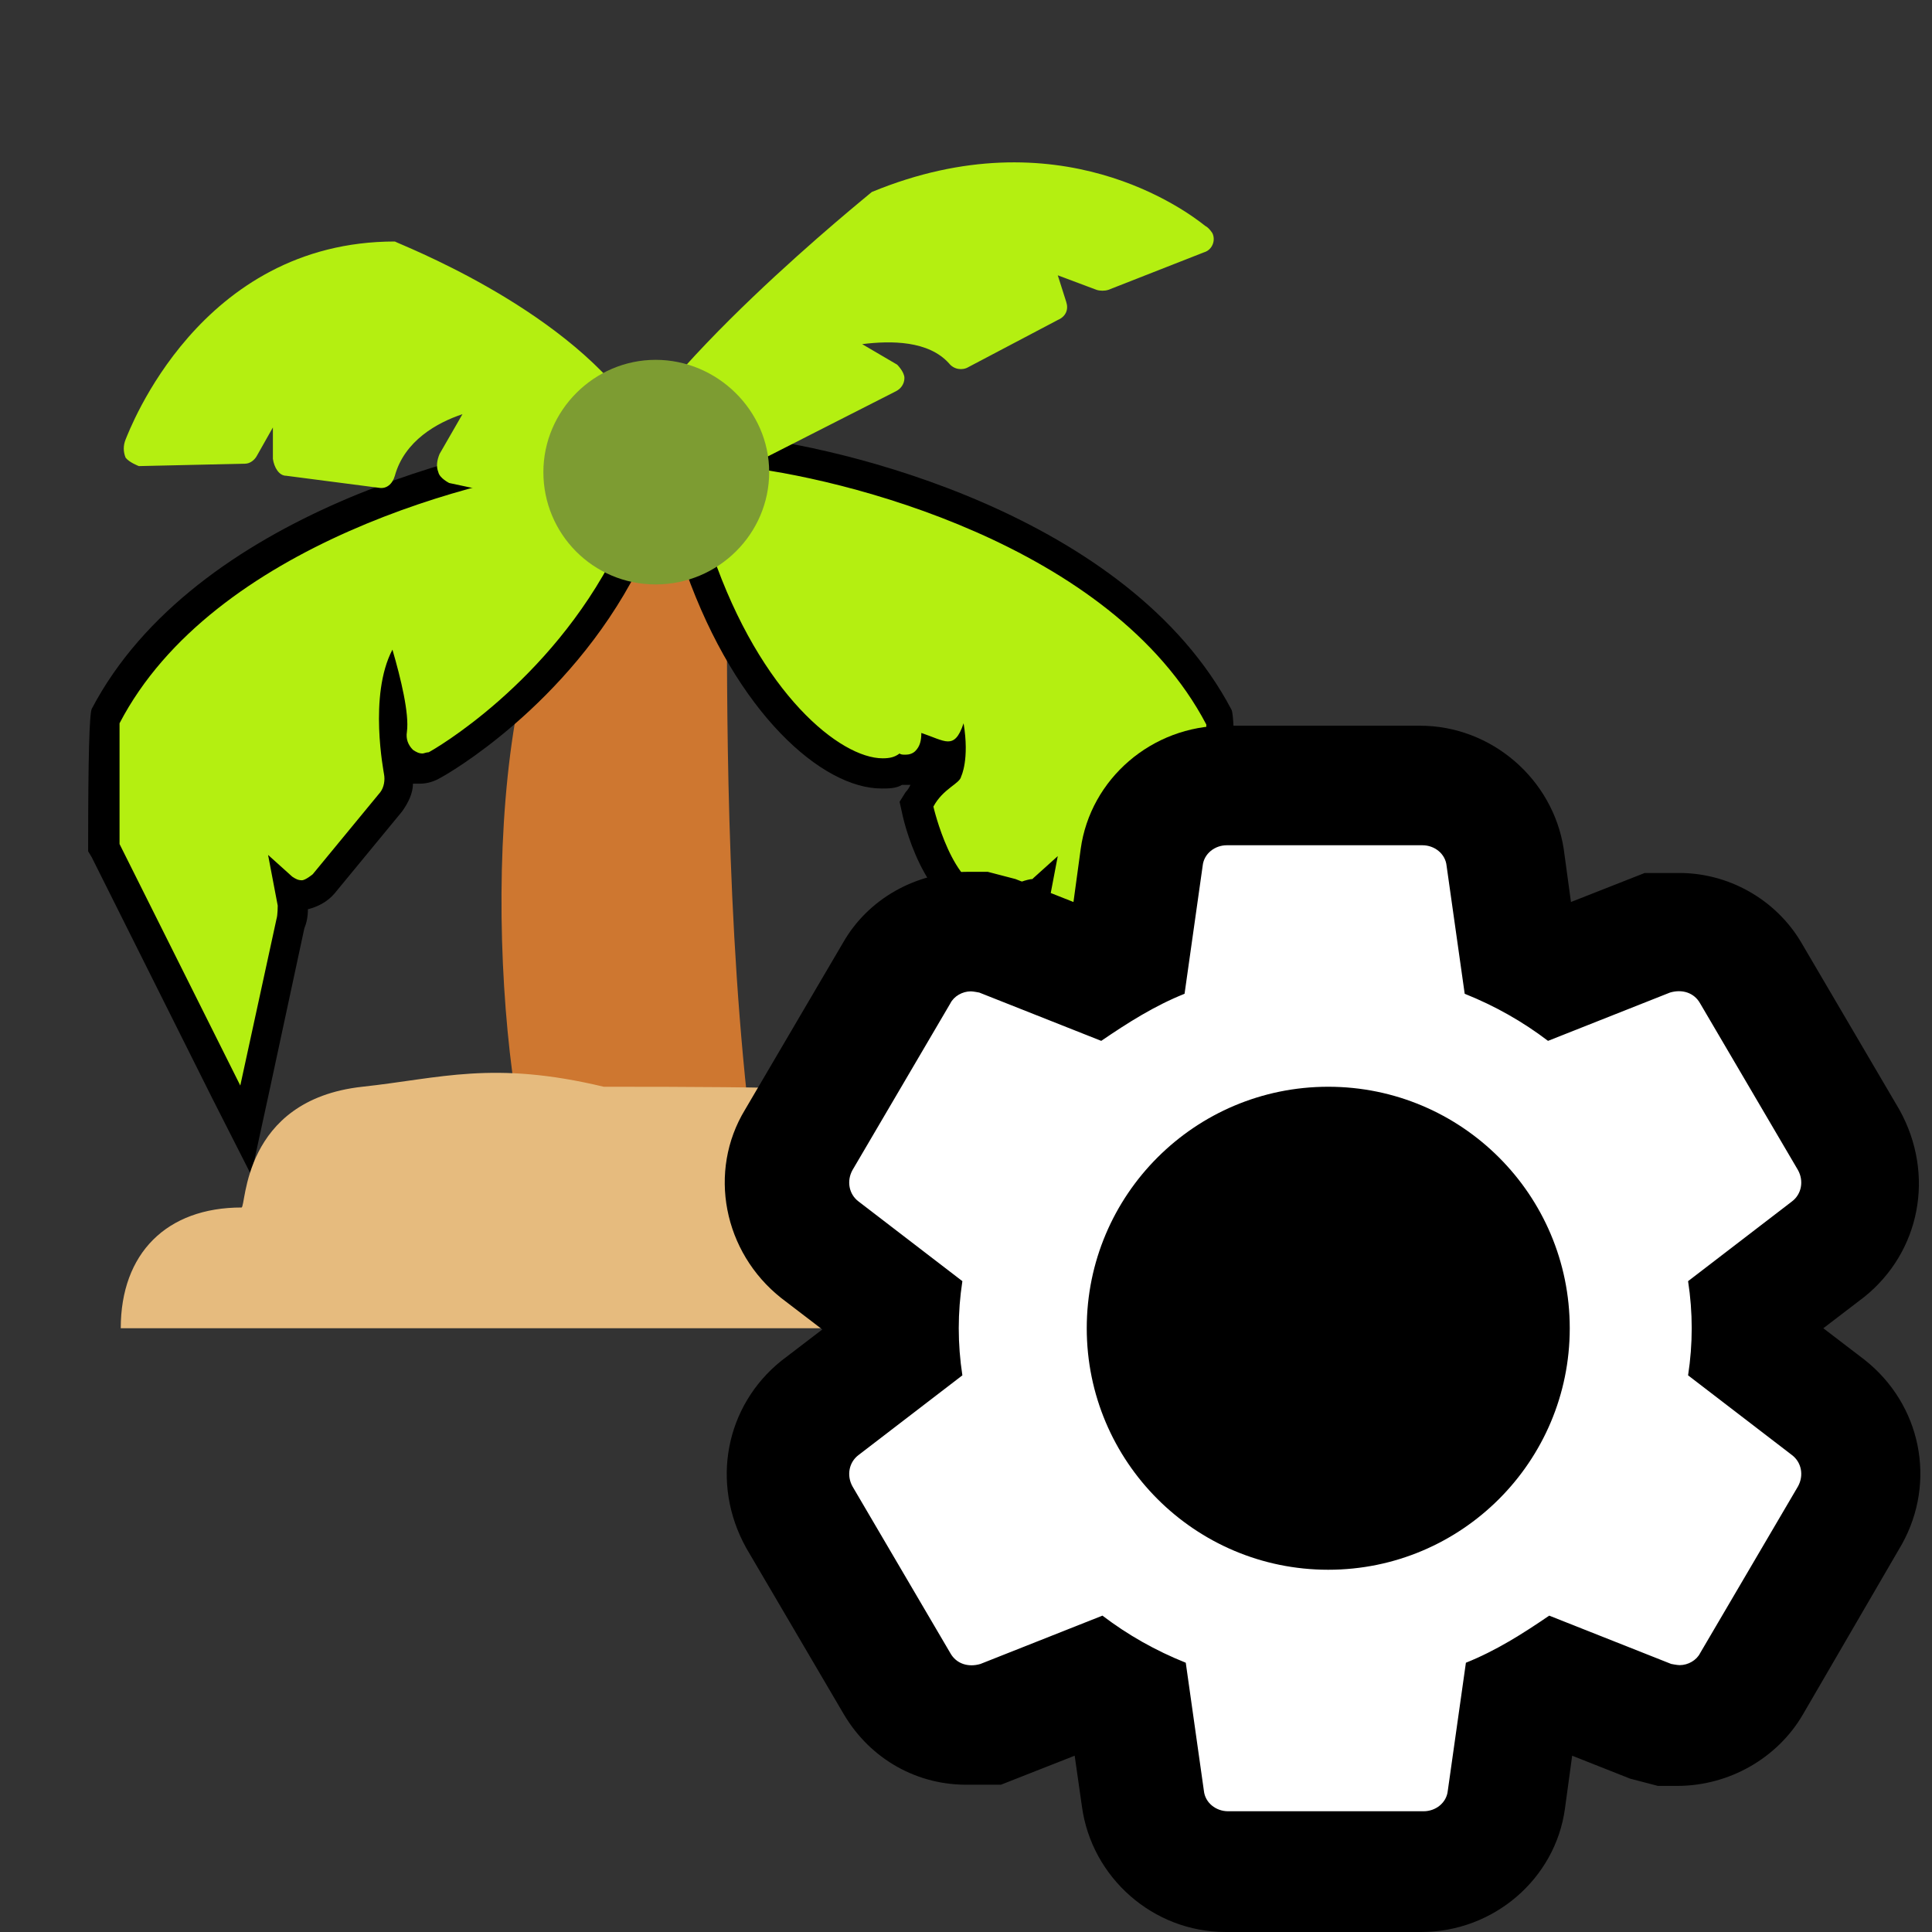 <?xml version="1.0" encoding="UTF-8"?><svg id="Layer_52" xmlns="http://www.w3.org/2000/svg" viewBox="0 0 16 16"><rect x="0" y="0" width="16" height="16" fill="#333333" stroke="none"/><defs><style>.cls-1{fill:#fff;}.cls-2{fill:#b4ef11;}.cls-2,.cls-3,.cls-4,.cls-5{fill-rule:evenodd;}.cls-3{fill:#ce7730;}.cls-4{fill:#e6bb7e;}.cls-5{fill:#7d9c32;}</style></defs><g id="_2220002388688"><path class="cls-3" d="m5.67,9.32s-.05,0-.06-.02c-.19-.14-.42-.2-.66-.17-.03,0-.06,0-.08-.02s-.52.4-.52.4c-.33-1.49-.33-4.49.67-5.16,0-.04.03-.07.07-.09.04-.01.08,0,.11.02.08.08.19.12.3.12.08,0,.16-.02.22-.06.04-.02.08-.02.12,0,.04.02.18.63.18.68,0,1,0,3,.25,4.73,0,.04-.49-.45-.53-.43-.02,0-.03.01-.05.01h0Z"/><path class="cls-2" d="m8.58,7.65s-.03-.1-.01-.16v-.03s-.05-.05-.05-.05c-.02.01-.08.03-.18.07h-.02s-.11.02-.11.02c-.4,0-.57-.66-.6-.79.07-.19.15-.26.21-.3.02-.03.04-.08.05-.14,0,0-.01,0-.02,0-.04,0-.09-.01-.13-.03-.01.03-.03.05-.05.07l-.04.03-.13.03s-.03,0-.04,0c-.05.02-.1.03-.15.03-.44,0-1.13-.62-1.53-1.77-.03,0-.06-.07-.07-.14,0-.07,0-.14.04-.2.05-.08.08-.18.08-.28,0-.07.03-.14.07-.19l.04-.04.14-.04c.85.08,3.2.63,4.02,2.2t.01,1.06l-1.17,2.37-.37-1.72Z"/><path d="m6.09,3.86s0,0,0,0c.89.09,3.12.65,3.9,2.14,0,0,0,1,0,1l-1,2-.3-1.38s-.02-.07-.01-.11l.08-.42-.2.18s-.01.01-.01.01c0,0,0,0,0,0-.02,0-.07.01-.26.08-.03.01-.06.02-.08.02-.32,0-.48-.7-.48-.7.08-.15.22-.19.23-.25,0,0,.07-.14.02-.44-.04.12-.08.15-.13.15s-.13-.04-.22-.07c0,.06-.01.11-.05.15-.02.02-.05.03-.08.03-.02,0-.04,0-.05-.01-.04.03-.08.04-.14.04-.35,0-1.01-.53-1.41-1.69h-.01s-.04-.07-.05-.11c0-.04,0-.08.02-.11.06-.1.1-.22.1-.35,0-.04.02-.08.04-.11.02-.03.05-.04.09-.04m2.47,3.41s0,0,0,0c0,0,0,0,0,0m-2.47-3.66c-.1,0-.2.04-.27.12-.07.07-.11.17-.11.27,0,.08-.02.16-.06.22-.05.08-.07.18-.06.28,0,.08.04.16.09.22.42,1.18,1.13,1.8,1.62,1.8.06,0,.12,0,.17-.03,0,0,.02,0,.02,0,.02,0,.03,0,.05,0-.01.02-.02.04-.04.06l-.05.08.02.09c.03.15.23.89.72.89.06,0,.11-.01.17-.03.02,0,.04-.01.05-.02,0,.04.01.09.03.13l.29,1.35.15.69.32-.63,1-2,.03-.05v-.06q0-1.05-.03-1.12c-.85-1.62-3.24-2.19-4.1-2.27h-.01s-.02,0-.02,0h0Z"/><path class="cls-2" d="m.89,7.06q-.02-1.08,0-1.12c.82-1.57,3.16-2.12,4-2.2h0c.09,0,.15.03.19.08.05.05.07.12.08.19,0,.1.03.2.08.28.04.06.05.13.04.2,0,.07-.04.14-.09.18-.53,1.05-1.48,1.61-1.58,1.67l-.03.02h-.09c-.06.01-.12,0-.16-.05-.02-.02-.04-.04-.05-.06,0,.06.02.11.02.15.02.09,0,.18-.06.25l-.56.68c-.05.06-.12.09-.19.09h-.05l-.04-.02.02.09c.01.06,0,.13-.02.19l-.37,1.7-1.16-2.32Z"/><path d="m4.91,3.86s.06.01.09.04c.03.03.04.07.04.11,0,.13.04.25.1.35.02.03.03.07.02.11,0,.04-.02.08-.05.1h-.01c-.55,1.09-1.51,1.64-1.55,1.66-.02,0-.04.01-.05.01-.03,0-.05-.01-.08-.03-.04-.04-.06-.09-.05-.15.02-.15-.05-.44-.12-.68-.2.38-.07,1.02-.07,1.03.01.05,0,.11-.03.15l-.56.68s-.06.05-.09.05c-.03,0-.05-.01-.08-.03l-.2-.18.08.42s0,.08-.01.11l-.3,1.38-1-2s0-.99,0-1c.77-1.48,3-2.05,3.9-2.14,0,0,0,0,0,0m0-.25h-.03c-.85.08-3.25.65-4.1,2.27q-.03.06-.03,1.12v.06s.03.05.03.05l1,2,.32.63.15-.69.29-1.35c.02-.05.03-.1.03-.16.08-.02.16-.06.22-.13l.56-.68c.05-.07.09-.15.09-.23.02,0,.04,0,.06,0,.06,0,.12-.02.17-.05.04-.02,1.05-.59,1.63-1.72.06-.07.1-.15.11-.23.01-.1-.01-.19-.06-.27-.04-.06-.06-.14-.06-.22,0-.1-.04-.2-.11-.27-.07-.08-.17-.12-.27-.12h0Z"/><path class="cls-2" d="m4.91,4.25s-.01,0-.02,0l-1.17-.25s-.08-.04-.09-.09c-.02-.05-.01-.1.01-.15l.19-.33c-.21.07-.48.22-.56.51-.02.07-.07.11-.13.1l-.77-.1c-.06,0-.1-.07-.11-.14v-.26s-.13.23-.13.23c-.02.04-.06.07-.1.07l-.88.02s-.08-.03-.11-.07c-.02-.05-.02-.1,0-.15.03-.07.61-1.64,2.23-1.64.16,0-.74,0,0,0,.03.02,1.37.53,1.97,1.38.02.03.03.07.03.12s-.02.08-.05.11c-.13.11-.2.29-.2.49,0,.04-.02.09-.04.12-.02.02-.05.04-.08.04h0Z"/><path class="cls-2" d="m6.26,3.85s-.06.01-.09,0c-.03-.01-.06-.04-.07-.07-.06-.15-.19-.25-.35-.29-.04,0-.07-.03-.08-.06-.02-.03-.67.59-.66.56.34-.9,2.19-2.38,2.21-2.4,0,0-.16.07,0,0,1.55-.64,2.61.16,2.76.28.02.01.04.03.06.06.03.06,0,.14-.07.16,0,0,0,0,0,0h0s-.79.31-.79.31c-.03.01-.07.01-.1,0l-.32-.12.07.22c.02.06,0,.12-.07.15l-.74.39c-.05.03-.12.02-.16-.03-.17-.19-.48-.19-.72-.16l.29.17s.06.06.06.11c0,.05-.03.09-.07.11l-1.14.58s0,0-.01,0h0Z"/><path class="cls-5" d="m5.43,4.84c-.52,0-.93-.42-.93-.93s.42-.93.93-.93.94.42.94.93-.42.93-.94.93Z"/><path class="cls-4" d="m1,11c0-.62.38-1,1-1,.04,0,0-.89,1-1,.65-.07,1.08-.22,2,0,2.92,0,3.62.04,3.9.94,1.1.06,1.14,1.06,1.14,1.06H1Z"/></g><g id="Layer_53_copy"><path d="m10.15,16c-.6,0-1.11-.45-1.19-1.04l-.06-.42-.61.24h-.26c-.43.01-.82-.21-1.04-.58l-.81-1.38c-.3-.54-.17-1.18.29-1.55l.34-.26-.34-.26c-.48-.38-.61-1.05-.3-1.56l.81-1.38c.21-.37.61-.59,1.04-.59h.16l.23.06.48.19.06-.44c.08-.58.59-1.02,1.19-1.02h1.62c.59,0,1.1.44,1.19,1.02l.06.44.61-.24h.26c.43-.01.83.22,1.04.58l.81,1.38c.3.54.17,1.18-.29,1.55l-.34.26.34.26c.47.37.6,1.01.31,1.53l-.82,1.41c-.21.36-.61.59-1.04.59h-.16l-.23-.06-.48-.19-.06.44c-.08.58-.59,1.02-1.19,1.02h-1.62Z"/></g><g id="Layer_53"><path class="cls-1" d="m13.98,11.39c.02-.13.03-.26.03-.39s-.01-.26-.03-.39l.86-.66c.08-.06.1-.17.05-.26l-.81-1.38c-.05-.09-.15-.12-.25-.09l-1.01.4c-.21-.16-.44-.29-.69-.39l-.15-1.06c-.01-.1-.1-.17-.2-.17h-1.62c-.1,0-.19.07-.2.17l-.15,1.06c-.25.1-.47.24-.69.39l-1.01-.4s-.05-.01-.07-.01c-.07,0-.14.04-.17.1l-.81,1.38c-.05.09-.03.2.05.26l.86.66c-.02.13-.03.26-.03.39s.01.26.03.39l-.86.66c-.08.06-.1.17-.05.26l.81,1.38c.05.09.15.12.25.09l1.01-.4c.21.16.44.29.69.39l.15,1.06c.01.1.1.17.2.17h1.62c.1,0,.19-.07.2-.17l.15-1.06c.25-.1.47-.24.69-.39l1.01.4s.05.01.07.01c.07,0,.14-.04.17-.1l.81-1.38c.05-.09.03-.2-.05-.26l-.86-.66Z"/><circle cx="11" cy="11" r="2"/></g></svg>